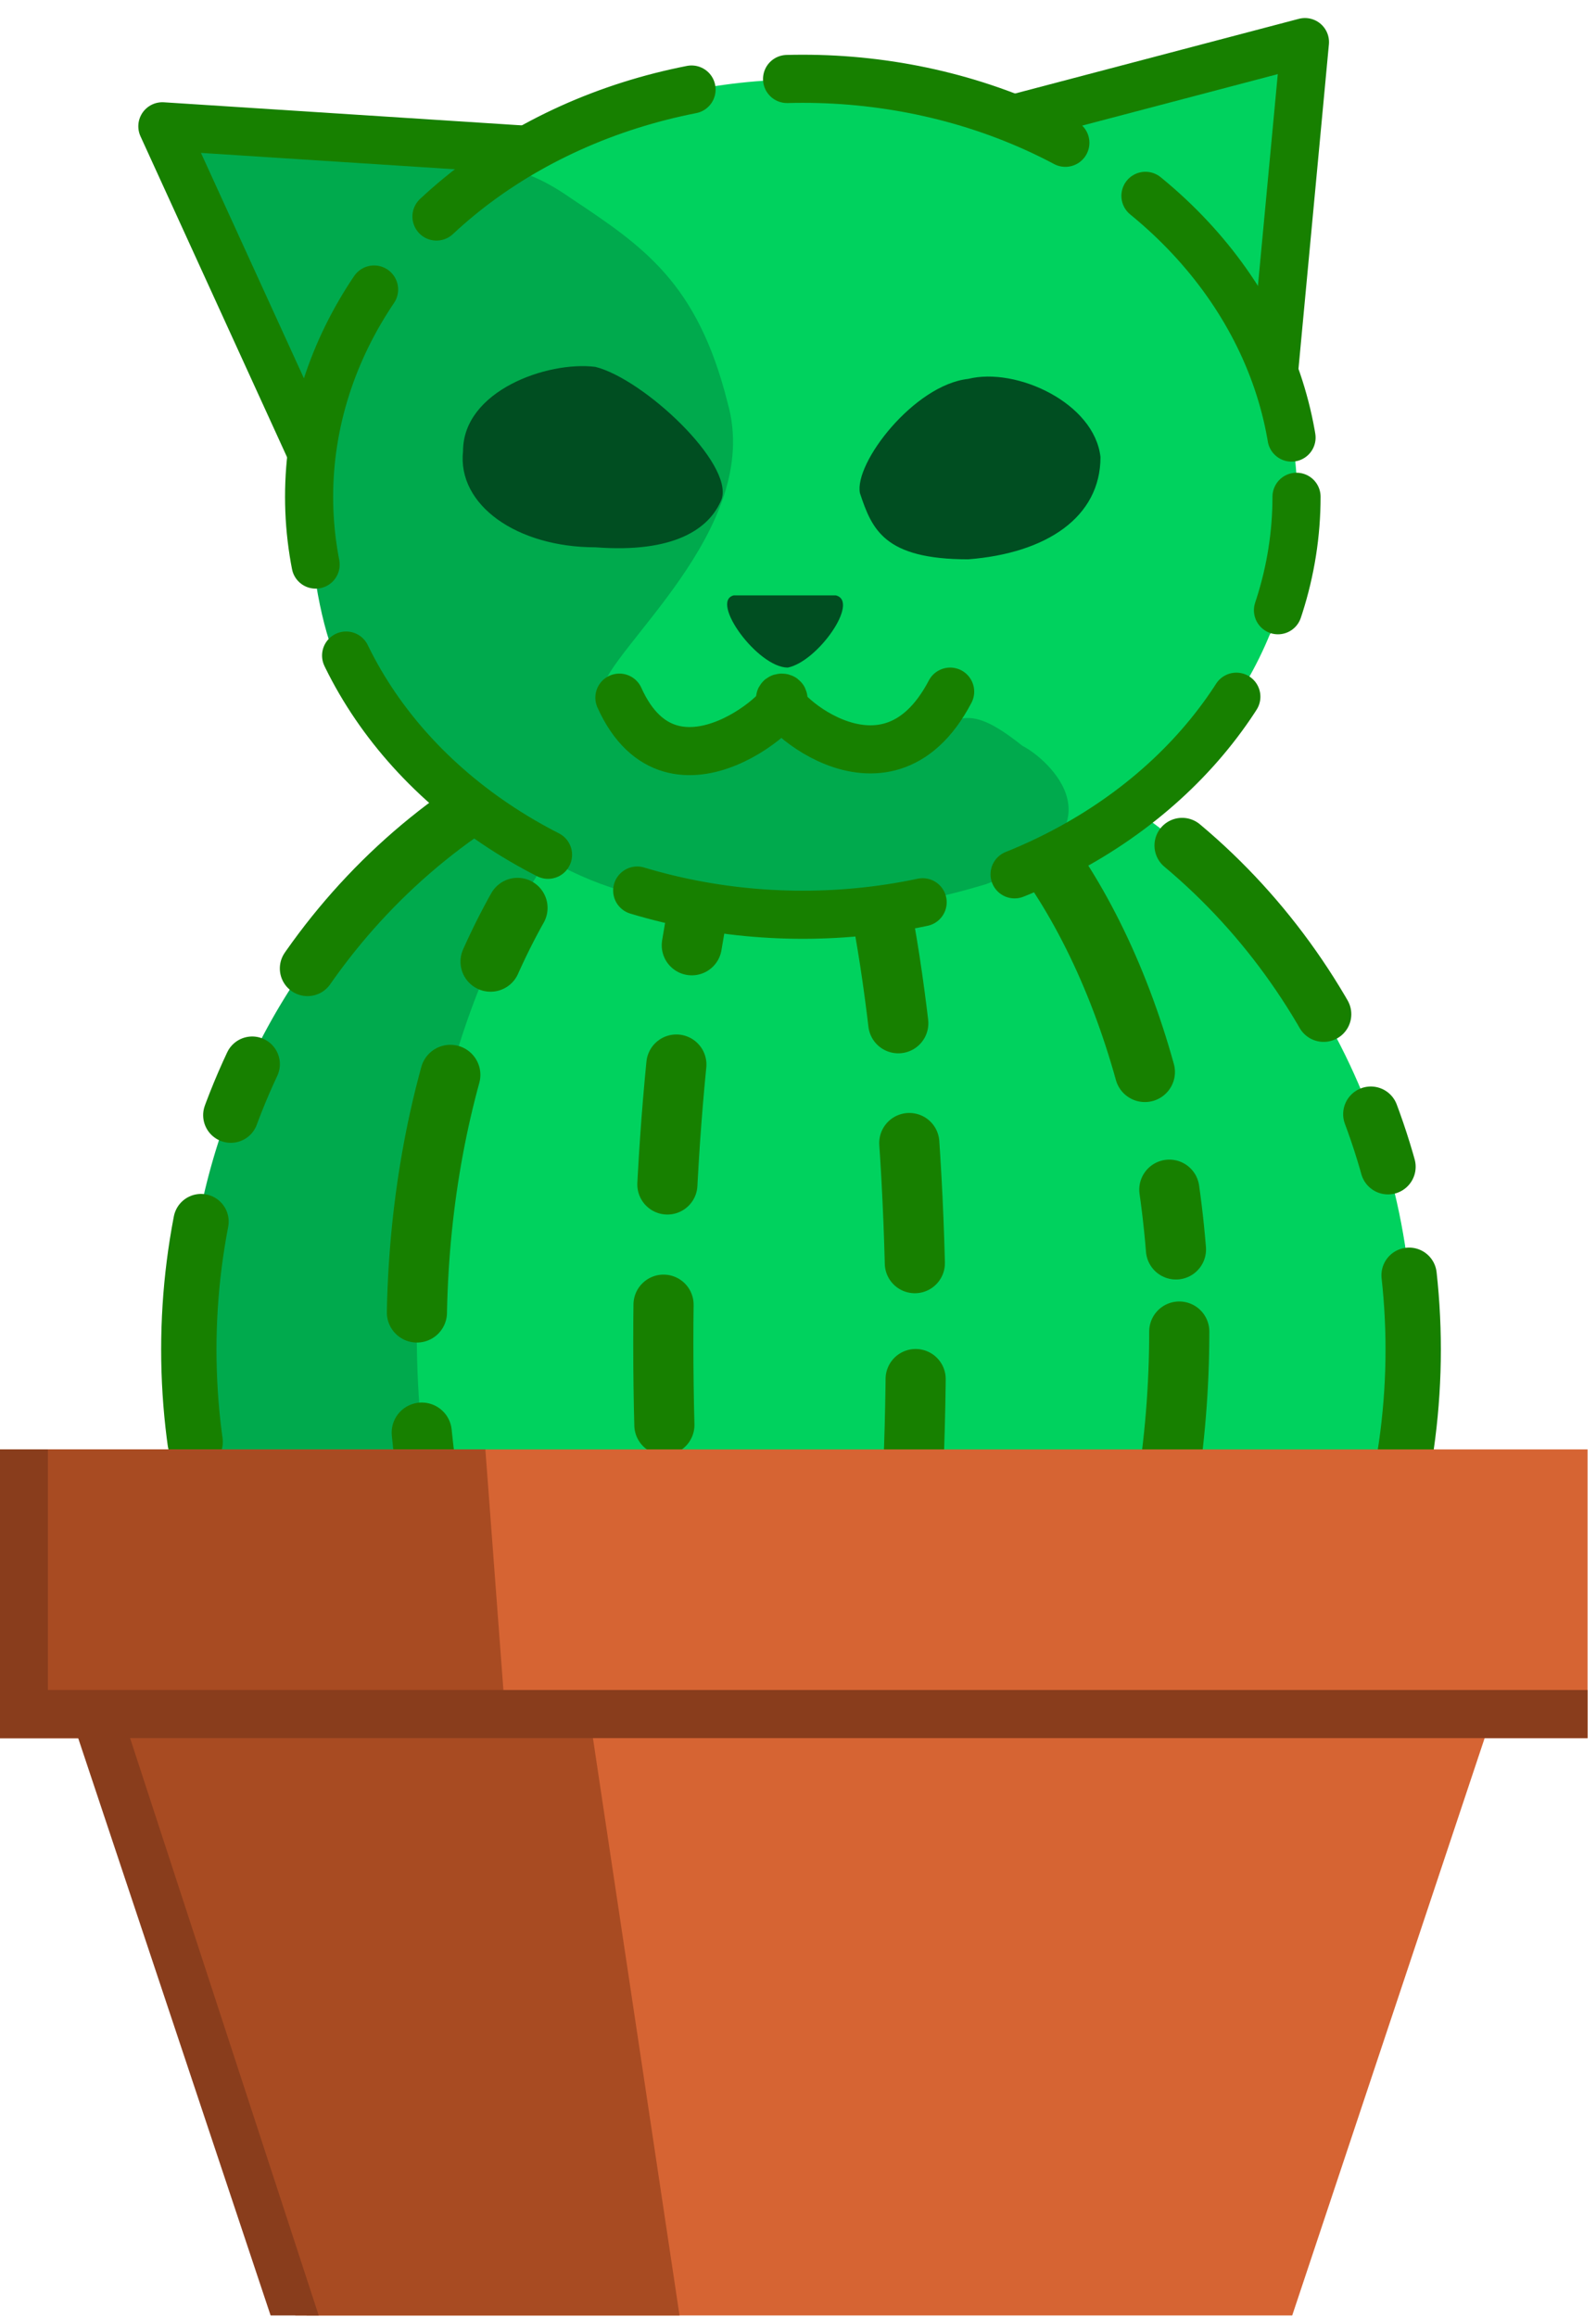 <svg xmlns="http://www.w3.org/2000/svg" viewBox="0 0 265.4 385.3">
  <g transform="translate(-61 224)">
    <ellipse cx="194.1" cy=".5" fill="#00d25e" rx="101.9" ry="107.2"/>
    <path fill="#00aa4d" d="M199-106a102 107 0 00-5-1A102 107 0 0092 1a102 107 0 00102 107 102 107 0 005 0z"/>
    <path fill="#00d25e" d="M199-106v214A102 107 0 00296 1a102 107 0 00-97-107z"/>
    <ellipse cx="193.7" cy="-2.6" fill="#00d25e" stroke="#178000" stroke-dasharray="40,20,10,20" stroke-linecap="round" stroke-linejoin="round" stroke-width="10" rx="63.4" ry="104"/>
    <ellipse cx="192.3" cy="-.7" fill="#00d25e" stroke="#178000" stroke-dasharray="20,20" stroke-dashoffset="74" stroke-linecap="round" stroke-linejoin="round" stroke-width="10" rx="21" ry="104.5"/>
    <g>
      <ellipse cx="194.2" cy=".4" fill="none" stroke="#178000" stroke-dasharray="36.8,18.4,9.2,18.4" stroke-dashoffset="18.4" stroke-linecap="round" stroke-width="9.2" rx="101.8" ry="107.1"/>
    </g>
  </g>
  <path fill="#d66433" stroke="#d66433" stroke-width="8" d="M260 285h-16l-32 96H52l-32-96H4v-40h256z"/>
  <g fill="#a84b22">
    <path d="M98 285H20l31 100h62"/>
    <path stroke="#a84b22" stroke-width="8" d="M12 245h65l3 40H12z"/>
  </g>
  <path fill="none" stroke="#893d1c" stroke-linecap="square" stroke-width="8" d="M4 285h256"/>
  <path fill="#893d1c" d="M20 284l-8 2 33 99h8z" color="#000" font-family="sans-serif" font-weight="400" overflow="visible" style="line-height:normal;font-variant-ligatures:normal;font-variant-position:normal;font-variant-caps:normal;font-variant-numeric:normal;font-variant-alternates:normal;font-feature-settings:normal;text-indent:0;text-align:start;text-decoration-line:none;text-decoration-style:solid;text-decoration-color:#000;text-transform:none;text-orientation:mixed;white-space:normal;shape-padding:0;isolation:auto;mix-blend-mode:normal;solid-color:#000;solid-opacity:1"/>
  <path fill="none" stroke="#893d1c" stroke-linecap="square" stroke-width="8" d="M4 245v40"/>
  <g>
    <g stroke="#178000" stroke-linejoin="round" stroke-width="8">
      <path fill="#00aa4d" d="M27 21l37 81 25-77z"/>
      <path fill="#00d25e" d="M217 7l-76 20 67 76z"/>
    </g>
    <g transform="translate(-61 224)">
      <ellipse cx="194.6" cy="-141.3" fill="#00d25e" rx="82.1" ry="69.5"/>
      <path fill="#00aa4d" d="M225-77c-23 7-44 6-61 1s-34-21-43-31c-9-11-9-35-9-45 1-11 18-35 23-39 5-6 11-7 21 0 12 8 21 14 26 34 6 21-20 41-21 48 0 8 23 13 29 6 4 2 16 6 22 3 8-4 9-8 19 0 4 2 18 14-6 23z"/>
    </g>
    <g transform="translate(-72 -19)">
      <path fill="none" stroke="#178000" stroke-linecap="round" stroke-linejoin="round" stroke-width="8" d="M175 135c9 20 30 0 27 0s17 20 28-1"/>
      <path fill="#004e21" d="M192 102c-2 5-8 9-21 8-13 0-23-7-22-16 0-10 14-15 22-14 8 2 23 16 21 22zM215 101c2 6 4 11 18 11 13-1 22-7 22-17-1-9-14-15-22-13-9 1-19 14-18 19zM194 118c-4 1 4 12 9 12 5-1 12-11 8-12z"/>
      <ellipse cx="205.5" cy="101.6" fill="none" stroke="#178000" stroke-dasharray="48,16" stroke-dashoffset="28.8" stroke-linecap="round" stroke-linejoin="round" stroke-width="8" rx="82.1" ry="69.5"/>
    </g>
  </g>
</svg>
